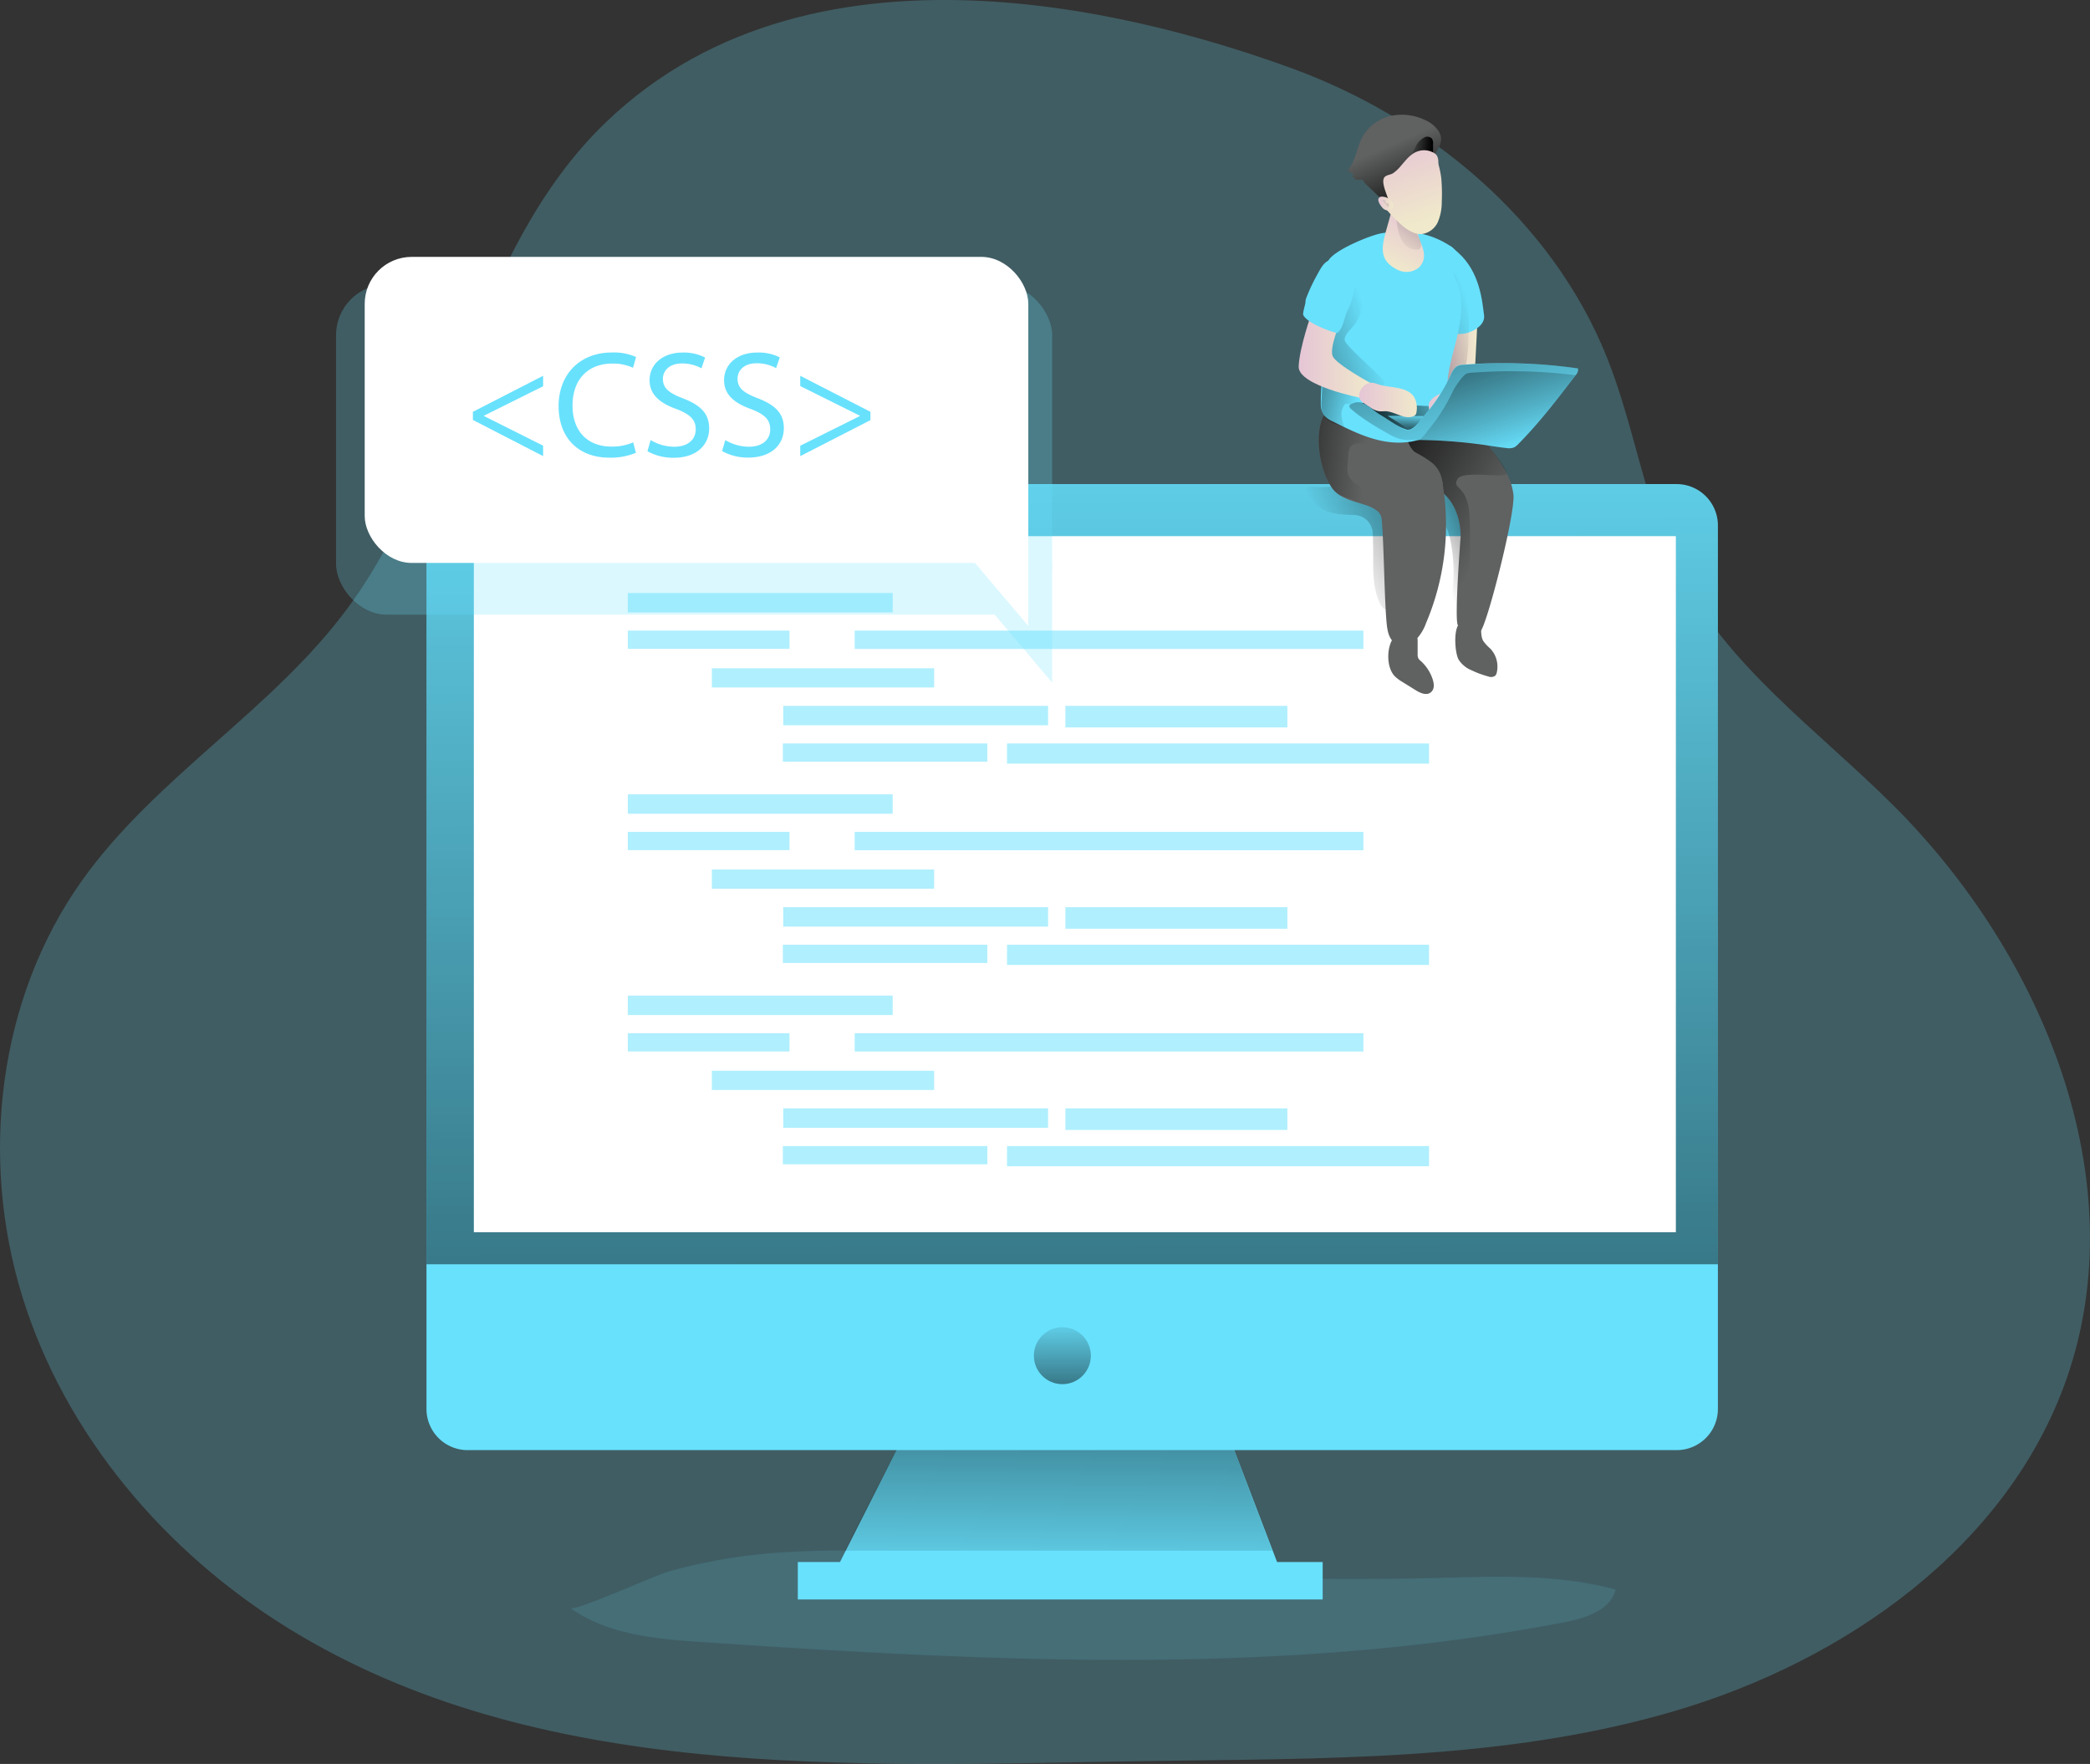 <svg id="Layer_1" data-name="Layer 1" xmlns="http://www.w3.org/2000/svg" xmlns:xlink="http://www.w3.org/1999/xlink" viewBox="0 0 680.75 574.54"><rect x="0" y="0" width="680.75" height="574.54" fill="#333333" stroke="none"/><defs><linearGradient id="linear-gradient" x1="344.62" y1="521.26" x2="346.31" y2="374.04" gradientUnits="userSpaceOnUse"><stop offset="0" stop-color="#010101" stop-opacity="0"/><stop offset="0.95" stop-color="#010101"/></linearGradient><linearGradient id="linear-gradient-2" x1="349.72" y1="97.92" x2="351.67" y2="819.09" xlink:href="#linear-gradient"/><linearGradient id="linear-gradient-3" x1="345.99" y1="427.78" x2="346.13" y2="480.25" xlink:href="#linear-gradient"/><linearGradient id="linear-gradient-4" x1="470.2" y1="121.33" x2="482.16" y2="121.33" gradientUnits="userSpaceOnUse"><stop offset="0" stop-color="#e5c6d6"/><stop offset="0.42" stop-color="#ead4d0"/><stop offset="1" stop-color="#f0e9cb"/></linearGradient><linearGradient id="linear-gradient-5" x1="454.06" y1="49.74" x2="464.87" y2="74.55" xlink:href="#linear-gradient"/><linearGradient id="linear-gradient-6" x1="459.85" y1="51.05" x2="467.8" y2="51.05" xlink:href="#linear-gradient"/><linearGradient id="linear-gradient-7" x1="509.01" y1="56.63" x2="448.97" y2="87.48" gradientTransform="translate(-11.16 -25.61) rotate(9.05)" xlink:href="#linear-gradient"/><linearGradient id="linear-gradient-8" x1="467.82" y1="182.54" x2="503.21" y2="167.79" xlink:href="#linear-gradient"/><linearGradient id="linear-gradient-9" x1="436.05" y1="183.3" x2="505.48" y2="149.26" xlink:href="#linear-gradient"/><linearGradient id="linear-gradient-10" x1="484.97" y1="179.3" x2="431.98" y2="150.13" xlink:href="#linear-gradient"/><linearGradient id="linear-gradient-11" x1="445.75" y1="153.86" x2="402.31" y2="149.33" xlink:href="#linear-gradient"/><linearGradient id="linear-gradient-12" x1="442.67" y1="135.54" x2="407.01" y2="127.27" xlink:href="#linear-gradient"/><linearGradient id="linear-gradient-13" x1="448.48" y1="111.49" x2="387.21" y2="131.39" xlink:href="#linear-gradient"/><linearGradient id="linear-gradient-14" x1="424.02" y1="118.37" x2="447.7" y2="118.37" xlink:href="#linear-gradient-4"/><linearGradient id="linear-gradient-15" x1="475.24" y1="127.97" x2="442.14" y2="142.84" xlink:href="#linear-gradient"/><linearGradient id="linear-gradient-16" x1="458.99" y1="137.09" x2="458.4" y2="145.89" xlink:href="#linear-gradient"/><linearGradient id="linear-gradient-17" x1="462.98" y1="71.77" x2="454.04" y2="89.66" xlink:href="#linear-gradient-4"/><linearGradient id="linear-gradient-18" x1="454.64" y1="82.82" x2="497.65" y2="30.42" xlink:href="#linear-gradient"/><linearGradient id="linear-gradient-19" x1="455.74" y1="47.76" x2="464.9" y2="74.81" xlink:href="#linear-gradient-4"/><linearGradient id="linear-gradient-20" x1="443.75" y1="132.85" x2="462.48" y2="132.85" xlink:href="#linear-gradient-4"/><linearGradient id="linear-gradient-21" x1="466.43" y1="135.54" x2="480.49" y2="135.54" xlink:href="#linear-gradient-4"/><linearGradient id="linear-gradient-22" x1="485.47" y1="151.98" x2="449.49" y2="43.72" xlink:href="#linear-gradient"/><linearGradient id="linear-gradient-23" x1="493.38" y1="149.27" x2="461.28" y2="52.7" xlink:href="#linear-gradient"/><linearGradient id="linear-gradient-24" x1="449.92" y1="68.92" x2="454.82" y2="68.92" xlink:href="#linear-gradient-4"/><linearGradient id="linear-gradient-25" x1="658.17" y1="462.59" x2="666.35" y2="461.45" gradientTransform="translate(-346.63 -29.3) rotate(-28.08)" xlink:href="#linear-gradient"/></defs><title>Code CSS</title><path d="M198.25,42.54c-21.58,20.79-34.6,48.71-45.39,76.66s-20.53,56.86-38.26,81C90,233.81,51.71,255.6,27.6,289.58.31,328.05-5.65,379.75,8.27,424.82s46.45,83.31,86.59,108.09C176,583,278.09,577.7,373.47,576.22c58-.9,117.08.09,172.77-16.25S655,506.46,674.15,451.67c22.61-64.69-7.79-138.15-56.27-186.58-24.54-24.51-54.2-45.37-70-76.26-11.13-21.8-14.29-46.78-23.34-69.53-17.85-44.89-58.36-78.5-103.82-94.84C380.66,10.05,268-24.66,198.25,42.54Z" transform="translate(-1.02 -2.6)" fill="#68e1fd" opacity="0.24" style="isolation:isolate"/><path d="M186.81,526.36c12.24,8.76,28.13,10.09,43.16,11.1,93.66,6.26,188.55,11.3,280.71-6.5,6.82-1.32,14.86-3.89,16.58-10.62-19.16-5.22-39.37-4.25-59.22-3.77a1117.07,1117.07,0,0,1-149.13-6.38c-21.45-2.36-43.81-3.37-65.33-1.82a182.43,182.43,0,0,0-34.87,6.1C214.9,515.51,188.41,527.5,186.81,526.36Z" transform="translate(-1.02 -2.6)" fill="#68e1fd" opacity="0.13" style="isolation:isolate"/><polygon points="417.36 512.41 271.76 512.41 297.17 462.08 398.1 462.08 417.36 512.41" fill="#68e1fd"/><polygon points="414.43 505.08 275.18 505.08 297.17 462.08 398.1 462.08 414.43 505.08" fill="url(#linear-gradient)"/><rect x="259.86" y="508.77" width="170.96" height="12.19" fill="#68e1fd"/><path d="M560.57,173.73V461.52a13.42,13.42,0,0,1-13.46,13.4H153.4a13.42,13.42,0,0,1-13.47-13.4V173.73a13.48,13.48,0,0,1,13.47-13.46H547.11A13.48,13.48,0,0,1,560.57,173.73Z" transform="translate(-1.02 -2.6)" fill="#68e1fd"/><path d="M560.57,173.73V414.39H139.93V173.73a13.48,13.48,0,0,1,13.47-13.46H547.11A13.48,13.48,0,0,1,560.57,173.73Z" transform="translate(-1.02 -2.6)" fill="url(#linear-gradient-2)"/><rect x="154.34" y="174.63" width="391.52" height="226.71" fill="#fff"/><circle cx="346.03" cy="441.56" r="9.28" fill="url(#linear-gradient-3)"/><g opacity="0.52"><rect x="204.49" y="193.14" width="86.27" height="6.33" fill="#68e1fd"/><rect x="204.49" y="205.39" width="52.66" height="5.95" fill="#68e1fd"/><rect x="278.39" y="205.39" width="165.7" height="5.98" fill="#68e1fd"/><rect x="231.87" y="217.66" width="72.4" height="6.26" fill="#68e1fd"/><rect x="255.11" y="229.9" width="86.27" height="6.33" fill="#68e1fd"/><rect x="347.01" y="229.9" width="72.31" height="7.03" fill="#68e1fd"/><rect x="254.99" y="242.15" width="66.62" height="5.95" fill="#68e1fd"/><rect x="328" y="242.15" width="137.46" height="6.58" fill="#68e1fd"/><rect x="204.49" y="258.71" width="86.27" height="6.33" fill="#68e1fd"/><rect x="204.49" y="270.95" width="52.66" height="5.95" fill="#68e1fd"/><rect x="278.39" y="270.95" width="165.7" height="5.98" fill="#68e1fd"/><rect x="231.87" y="283.2" width="72.4" height="6.26" fill="#68e1fd"/><rect x="255.11" y="295.47" width="86.27" height="6.33" fill="#68e1fd"/><rect x="347.01" y="295.47" width="72.31" height="7.03" fill="#68e1fd"/><rect x="254.99" y="307.71" width="66.62" height="5.95" fill="#68e1fd"/><rect x="328" y="307.71" width="137.46" height="6.58" fill="#68e1fd"/><rect x="204.49" y="324.28" width="86.27" height="6.33" fill="#68e1fd"/><rect x="204.49" y="336.52" width="52.66" height="5.95" fill="#68e1fd"/><rect x="278.39" y="336.52" width="165.7" height="5.98" fill="#68e1fd"/><rect x="231.87" y="348.76" width="72.4" height="6.26" fill="#68e1fd"/><rect x="255.11" y="361.01" width="86.27" height="6.33" fill="#68e1fd"/><rect x="347.01" y="361.01" width="72.31" height="7.03" fill="#68e1fd"/><rect x="254.99" y="373.28" width="66.62" height="5.95" fill="#68e1fd"/><rect x="328" y="373.28" width="137.46" height="6.58" fill="#68e1fd"/></g><g opacity="0.24" style="isolation:isolate"><rect x="110.48" y="95.23" width="233.25" height="107.56" rx="16.52" transform="translate(453.19 295.43) rotate(-180)" fill="#68e1fd"/><polygon points="342.71 222.36 342.71 183.28 309.68 183.28 342.71 222.36" fill="#68e1fd"/></g><rect x="119.8" y="86.27" width="216.15" height="99.68" rx="15.3" transform="translate(454.74 269.62) rotate(-180)" fill="#fff"/><polygon points="334.94 203.88 334.94 167.67 304.32 167.67 334.94 203.88" fill="#fff"/><path d="M155.05,136.73,177.92,125v3.4L158.65,138v.1l19.27,9.66v3.4l-22.87-11.78Z" transform="translate(-1.02 -2.6)" fill="#68e1fd"/><path d="M208.15,150.08a21.27,21.27,0,0,1-8.78,1.58c-9.36,0-16.4-5.91-16.4-16.8,0-10.4,7-17.45,17.34-17.45a17.72,17.72,0,0,1,7.89,1.48l-1,3.5a15.56,15.56,0,0,0-6.7-1.38c-7.79,0-13,5-13,13.7,0,8.13,4.68,13.35,12.76,13.35a17.13,17.13,0,0,0,7-1.38Z" transform="translate(-1.02 -2.6)" fill="#68e1fd"/><path d="M212.94,145.94a15.21,15.21,0,0,0,7.69,2.17c4.39,0,7-2.31,7-5.67,0-3.1-1.77-4.88-6.26-6.6-5.42-1.92-8.77-4.73-8.77-9.41,0-5.18,4.29-9,10.74-9a15,15,0,0,1,7.34,1.63l-1.18,3.5a13.1,13.1,0,0,0-6.31-1.58c-4.53,0-6.25,2.71-6.25,5,0,3.1,2,4.63,6.6,6.4,5.61,2.17,8.47,4.88,8.47,9.76,0,5.12-3.79,9.56-11.63,9.56a17.2,17.2,0,0,1-8.47-2.12Z" transform="translate(-1.02 -2.6)" fill="#68e1fd"/><path d="M237.26,145.94a15.21,15.21,0,0,0,7.68,2.17c4.39,0,6.95-2.31,6.95-5.67,0-3.1-1.77-4.88-6.26-6.6-5.42-1.92-8.77-4.73-8.77-9.41,0-5.18,4.29-9,10.74-9A15.1,15.1,0,0,1,255,119l-1.19,3.5a13.09,13.09,0,0,0-6.3-1.58c-4.54,0-6.26,2.71-6.26,5,0,3.1,2,4.63,6.6,6.4,5.62,2.17,8.48,4.88,8.48,9.76,0,5.12-3.8,9.56-11.63,9.56a17.21,17.21,0,0,1-8.48-2.12Z" transform="translate(-1.02 -2.6)" fill="#68e1fd"/><path d="M284.53,139.44l-22.86,11.73v-3.4l19.41-9.66V138l-19.41-9.66V125l22.86,11.73Z" transform="translate(-1.02 -2.6)" fill="#68e1fd"/><path d="M482.16,108.64s-1,23.5-1.77,24.5-10.19.88-10.19.88l.89-9.61,4.25-13.31Z" transform="translate(-1.02 -2.6)" fill="url(#linear-gradient-4)"/><path d="M469.59,45.3a10,10,0,0,0-4.43-3.61,17.33,17.33,0,0,0-11.26-1.31,14.06,14.06,0,0,0-9,6.64c-1.95,3.48-2.24,7.81-4.76,10.9a2.29,2.29,0,0,0,1.74,1.28l-.47,1.14a.64.64,0,0,1,.82.82l2.82,0c-.1.42.24.8.55,1.1l4.16,4a2.79,2.79,0,0,0,1.5.93c.73-.76,2.48,2,2.71,1s-1.23-5.53-.28-5.92l8-3.29c1.85-.76,4.51-1.43,5.69-3.2.87-1.3,1-3,1.88-4.41C470.43,49.39,470.93,47.5,469.59,45.3Z" transform="translate(-1.02 -2.6)" fill="#606161"/><path d="M469.59,45.3a10,10,0,0,0-4.43-3.61,17.33,17.33,0,0,0-11.26-1.31,14.06,14.06,0,0,0-9,6.64c-1.95,3.48-2.24,7.81-4.76,10.9a2.29,2.29,0,0,0,1.74,1.28l-.47,1.14a.64.64,0,0,1,.82.82l2.82,0c-.1.42.24.8.55,1.1l4.16,4a2.79,2.79,0,0,0,1.5.93c.73-.76,2.48,1.26,2.71.23s-1.23-4.81-.28-5.2l8-3.29c1.85-.76,4.51-1.43,5.69-3.2.87-1.3,1-3,1.88-4.41C470.43,49.39,470.93,47.5,469.59,45.3Z" transform="translate(-1.02 -2.6)" fill="url(#linear-gradient-5)"/><path d="M462.13,50.35a6.47,6.47,0,0,1,2.83-3,2.1,2.1,0,0,1,2.47.42,2.79,2.79,0,0,1,.37,1.76v2.68c-1.3.35-2.05,1.72-3.24,2.35A4.94,4.94,0,0,1,462,55c-.72,0-2.6-.44-2.06-1.38.3-.52.86-1,1.19-1.48S461.8,50.94,462.13,50.35Z" transform="translate(-1.02 -2.6)" fill="url(#linear-gradient-6)"/><path d="M475.93,84.85c7.21,6.37,7.89,16.06,8.48,20.49.73,5.5-12.37,9-10.69,2.63.86-3.29-5.84-25.95-1.48-25.47C473.75,82.67,473.72,82.9,475.93,84.85Z" transform="translate(-1.02 -2.6)" fill="#68e1fd"/><path d="M474.19,90.71c6.12,7.43,5.27,17.1,5.16,21.56a52.13,52.13,0,0,1-2.67,16.37A27.74,27.74,0,0,1,467.09,142a2.84,2.84,0,0,1-1.19.59,3.12,3.12,0,0,1-2.45-1.26,8.77,8.77,0,0,1-2.42-3.53c-1-3.4,2-6.48,3.94-9.45,4-6.25,3.71-14.31,2.69-21.68-.46-3.37-1-20,3.26-18.82C472.39,88.21,472.32,88.43,474.19,90.71Z" transform="translate(-1.02 -2.6)" fill="url(#linear-gradient-7)"/><path d="M474.19,194.3c-.12,2-.22,4.24,1,5.86,3.19-1.91,4.16-6,4.56-9.74a80.6,80.6,0,0,0-.6-22,10,10,0,0,0-1-3.36,9.06,9.06,0,0,0-4.18-3.33,7,7,0,0,0-3.31-.87,2.8,2.8,0,0,0-2.61,1.9,4.37,4.37,0,0,0,.23,2.11c.7,2.41,1.21,4.92,2.5,7.09a19.74,19.74,0,0,1,2.5,5.85A52.12,52.12,0,0,1,474.19,194.3Z" transform="translate(-1.02 -2.6)" fill="url(#linear-gradient-8)"/><path d="M430.51,167.59c2.36,1.83,5.46,2.4,8.44,2.61,1.1.07,2.2.1,3.3.15a6.16,6.16,0,0,1,5.9,5.87q.14,3.42.14,6.84c0,5.46-.19,11.18,2.21,16.08.5,1,1.31,2.12,2.45,2.13a2.74,2.74,0,0,0,1.66-.67,8.63,8.63,0,0,0,2.88-4.76,22.69,22.69,0,0,0,.48-5.64c0-7.24-.63-14.62-3.45-21.29a15.57,15.57,0,0,0-1.1-2.2,12.82,12.82,0,0,0-7.83-5.21A31.07,31.07,0,0,0,436,161c-1.53.1-3.05.23-4.58.3-.85,0-4-.43-4.63,0C425.56,162.35,429.6,166.89,430.51,167.59Z" transform="translate(-1.02 -2.6)" fill="url(#linear-gradient-9)"/><path d="M494,164c.33,7.19-8.86,43-10.86,44.31-1.67,1.14-4.67-.38-6.39-1.43-.33-.24-.57-.43-.81-.57-1.33-1,.81-28.5.81-28.5s.67-9.33-5.86-14.77c-7.29-6.05-15.63-11.62-15.06-15.91a2.83,2.83,0,0,1,.77-1.72c3.67-4.38,24.54-1,28.92,2.2l.24.14a.19.19,0,0,1,0,.09c.1.1.24.29.48.53.33.43.86,1.05,1.43,1.76a53.37,53.37,0,0,1,4.15,6.72A19.49,19.49,0,0,1,494,164Z" transform="translate(-1.02 -2.6)" fill="#606161"/><path d="M491.86,156.8c0,1.86-14.35-1.24-16.11,1.86s2.14,1.86,3.53,8.72,0,35.21-1.53,38.21a3.52,3.52,0,0,1-1,1.24c-.33-.24-.57-.43-.81-.57-1.33-1,.81-28.5.81-28.5s.67-9.33-5.86-14.77c0,0,1-6.19-3.53-9.72-4.28-3.33-10.86-5.91-11.53-6.19.53-.19,9.58-3,16.87-2.67a33.65,33.65,0,0,1,12.82,3.15l.24.14a.19.19,0,0,1,0,.09c.1.1.24.29.48.53.33.43.86,1.05,1.43,1.76C489.47,152.42,491.86,155.66,491.86,156.8Z" transform="translate(-1.02 -2.6)" fill="url(#linear-gradient-10)"/><path d="M465.51,205.54a14.75,14.75,0,0,1-3.62,5.72c-1.77,1.48-4.44,2.1-6.34.91-2.24-1.39-2.67-4.34-2.91-6.91-.76-9-.81-24.54-1.57-33.5a4,4,0,0,0-1.29-2.62l0,0a11.73,11.73,0,0,0-3.81-2c-2.71-.91-6.1-1.62-8.62-3.29a8.41,8.41,0,0,1-2.34-2.14c-4.48-6.15-6.14-18.63-2.43-24.59a6.51,6.51,0,0,1,4.91-3.34c6.48-.81,18.16,3.44,20.87,9.3.86,1.9,1.24,4,2.48,5.67,2.14,3,6.38,3.9,8.48,6.95a12.68,12.68,0,0,1,1.72,5.24A81.74,81.74,0,0,1,465.51,205.54Z" transform="translate(-1.02 -2.6)" fill="#606161"/><path d="M451,167a3.14,3.14,0,0,1-.09,2.76c-.38-.19-.72-.43-1.1-.62l0,0c-1.23-.66-2.52-1.33-3.81-2-1.81-.81-3.71-1.57-5.62-2.24-1-.33-2-.67-3-1.05a8.41,8.41,0,0,1-2.34-2.14c-4.48-6.15-6.14-18.63-2.43-24.59,3.63.24,7.15,1.91,10.44,3.48,1.95,1,3.91,1.86,5.76,3,1.24.72,3.77,1.77,1.81,3.15-2.66,1.86-7.76-1.43-9.81,1.57a4.63,4.63,0,0,0-.57,2.24c-.1,1.14-.19,2.33-.29,3.53a8.71,8.71,0,0,0,.19,3.14,7.09,7.09,0,0,0,2.77,3.15c2.14,1.52,4.47,2.71,6.38,4.43A7,7,0,0,1,451,167Z" transform="translate(-1.02 -2.6)" fill="url(#linear-gradient-11)"/><path d="M455.25,222.78a13.05,13.05,0,0,0,2.66,2l4.17,2.59c1.5.93,3.48,1.85,4.89.8s1.17-2.88.67-4.39a13.82,13.82,0,0,0-3.77-5.82,3.47,3.47,0,0,1-.91-1,3.23,3.23,0,0,1-.19-1.35l0-4.29c0-4.34-6-3.56-7.86-1C452.62,213.45,452.55,219.89,455.25,222.78Z" transform="translate(-1.02 -2.6)" fill="#606161"/><path d="M476.12,217.44a9.08,9.08,0,0,0,4.31,3.52,30.44,30.44,0,0,0,5.28,1.95,2.47,2.47,0,0,0,2.3-.19,2.22,2.22,0,0,0,.55-1.14,8.54,8.54,0,0,0-2.09-7.69,14.29,14.29,0,0,1-2.31-2.49c-.82-1.43-.64-3.18-.79-4.82-.32-3.58-6-2.65-7.42-.33S474.9,215.18,476.12,217.44Z" transform="translate(-1.02 -2.6)" fill="#606161"/><path d="M431.23,133.66a7.12,7.12,0,0,0,1,4.17,7.63,7.63,0,0,0,2.83,2c5.31,2.66,10.7,5.36,16.53,6.46s12.27.42,17-3.17a10.17,10.17,0,0,0,3.72-4.9c.76-2.41.25-5,.12-7.53-.33-6.28,1.77-12.4,3.23-18.52s2.24-12.84-.53-18.49c-2.19-4.45,2.52-8.18-1.63-10.9-5.83-3.82-12.68-5.67-22.23-4.25-3.7.55-16.33,5.74-17.7,9.22s2.63,7,2.16,10.75C434.3,110.07,431.23,122.06,431.23,133.66Z" transform="translate(-1.02 -2.6)" fill="#68e1fd"/><path d="M438.79,134.71a1.39,1.39,0,0,1,.48-.51,1.55,1.55,0,0,1,.93-.08,31.34,31.34,0,0,0,5.48,0,3.36,3.36,0,0,0,1.65-.44,1.27,1.27,0,0,0,.56-1.48c-.25-.54-.91-.72-1.49-.85a24.84,24.84,0,0,1-5.79-2.13,30.24,30.24,0,0,0-5-2.43c-1.39-.42-3.3-.26-3.79,1.12a3.23,3.23,0,0,0-.14,1l-.21,4.16a9.07,9.07,0,0,0,.57,4.55c1,1.86,3.06,2.79,5,3.59a2.89,2.89,0,0,0,1.88.27C438,139.28,437.36,136.94,438.79,134.71Z" transform="translate(-1.02 -2.6)" fill="url(#linear-gradient-12)"/><path d="M439,113.32c0-1.75,1.57-3,2.71-4.37a12.71,12.71,0,0,0,3-9c-.12-1.86-1.34-4.15-3.17-3.76a3.49,3.49,0,0,0-1.19.59,21.75,21.75,0,0,0-8.57,12,11.22,11.22,0,0,0-.36,5.33,12.27,12.27,0,0,0,3.92,6,33.33,33.33,0,0,0,12.37,7.4c1.23.4,5,1.64,4.13-.72C451.37,125.47,438.91,115,439,113.32Z" transform="translate(-1.02 -2.6)" fill="url(#linear-gradient-13)"/><path d="M428.27,104.51s-4,11.18-4.25,17.44,20.35,10.28,20.35,10.28l3.33-4.72s-11.49-6.23-12.61-8.92,2.46-11.07,2.46-11.07Z" transform="translate(-1.02 -2.6)" fill="url(#linear-gradient-14)"/><path d="M442.3,133.73l24.13,1.14,1.2.37s-2.35,8-6.63,7.72S442.3,133.73,442.3,133.73Z" transform="translate(-1.02 -2.6)" fill="url(#linear-gradient-15)"/><path d="M453,138.05l11.76.07s-2.48,4.11-4.55,4.33Z" transform="translate(-1.02 -2.6)" fill="#68e1fd"/><path d="M453,138.05l11.76.07s-2.48,4.11-4.55,4.33Z" transform="translate(-1.02 -2.6)" fill="url(#linear-gradient-16)"/><path d="M456.15,90.43a6.38,6.38,0,0,0,6.93-.62,5.25,5.25,0,0,0,1.71-3.12c.52-3.42-2.37-6.59-2.12-10,.13-1.71,1-3.46.42-5.07-.52-1.37-8.18-3.6-8.46-2.16C452.67,79.6,447.77,86.25,456.15,90.43Z" transform="translate(-1.02 -2.6)" fill="url(#linear-gradient-17)"/><path d="M455.72,69.92s-.8,14.93,7.25,13.92c0,0,1.26-.16.88-2s-1.93-3.73-1.84-5.37S455.72,69.92,455.72,69.92Z" transform="translate(-1.02 -2.6)" fill="url(#linear-gradient-18)"/><path d="M469.51,55.34a6.25,6.25,0,0,0,.13,1.09,33.42,33.42,0,0,1,.82,4.1,59.09,59.09,0,0,1,.17,7.87,16.65,16.65,0,0,1-1.3,6.58,6.76,6.76,0,0,1-5.19,3.85c-2.06.18-4-.94-5.7-2.19-2.59-2-9.17-9-6.25-7.47,4.09,2.16-2.74-7.28.11-9.15.77-.51,1.68-.52,2.46-1a12.34,12.34,0,0,0,2.55-2.4c1.57-1.76,3-3.8,5.32-4.67a6.31,6.31,0,0,1,5.41.44,2.81,2.81,0,0,1,1.06,1A4.3,4.3,0,0,1,469.51,55.34Z" transform="translate(-1.02 -2.6)" fill="url(#linear-gradient-19)"/><path d="M461.6,131.87a7.43,7.43,0,0,1,.82,4.79,2.16,2.16,0,0,1-.24.91,1.76,1.76,0,0,1-1,.68c-2.87,1-5.76-1.56-8.79-1.71-.76,0-1.52.08-2.27,0a7.06,7.06,0,0,1-2.67-1.16c-.88-.54-1.73-1.12-2.57-1.72-2-1.47-1.15-4.08.52-5.48,1.51-1.26,2.71-1.05,4.42-.44C453.4,129,459.3,128.37,461.6,131.87Z" transform="translate(-1.02 -2.6)" fill="url(#linear-gradient-20)"/><path d="M479.69,132.38a2,2,0,0,1,.7.76,2.1,2.1,0,0,1,.08,1,11.59,11.59,0,0,1-2.1,5.44,3.17,3.17,0,0,1-2,1.46c-1.47.21-2.56-1.33-3.94-1.89s-3.23-.1-4.52-1a4.26,4.26,0,0,1-1.51-3.32c-.18-2.49,3.74-4.17,5.85-4.69C474.77,129.56,477.73,130.93,479.69,132.38Z" transform="translate(-1.02 -2.6)" fill="url(#linear-gradient-21)"/><path d="M473.45,124.81c.59-1.24,1.26-2.62,2.54-3.14a5,5,0,0,1,1.64-.3A174,174,0,0,1,515,122.6a2.64,2.64,0,0,1-.77,2.21c-5.91,7.74-11.83,15.5-18.68,22.42a4.71,4.71,0,0,1-1.44,1.12,4.58,4.58,0,0,1-2.33.19c-2-.2-4-.54-6-.83a163.49,163.49,0,0,0-23.7-1.82,19,19,0,0,1-5.48-.53,17.87,17.87,0,0,1-3.7-1.75,67.1,67.1,0,0,1-11.83-7.92c-.28-.25-.58-.58-.52-.95s.43-.58.77-.71c3.89-1.53,5.77,1.6,9.37,3.73,2.2,1.3,5.91,4.06,8.36,4.78,2.21.65,4.93-3.38,6.24-5A56.8,56.8,0,0,0,473.45,124.81Z" transform="translate(-1.02 -2.6)" fill="#68e1fd"/><path d="M514.2,124.83c-.66.85-1.33,1.76-2,2.62a200.1,200.1,0,0,1-16.67,19.77,5.28,5.28,0,0,1-1.43,1.14,5.43,5.43,0,0,1-2.34.19c-2-.19-4-.57-6-.85a152.8,152.8,0,0,0-22.44-1.77c-.43,0-.81,0-1.24,0-.77,0-1.53,0-2.24,0a12.21,12.21,0,0,1-3.24-.48,18.57,18.57,0,0,1-3.72-1.76,92.18,92.18,0,0,1-7.91-4.86,36,36,0,0,1-3.91-3.05,1.16,1.16,0,0,1-.52-.95c0-.39.43-.58.76-.72,3.91-1.52,5.06,1,8.63,3.15,2.2,1.29,6.69,4.65,9.12,5.37,2.23.66,4.93-3.37,6.22-4.95a57.13,57.13,0,0,0,8.2-12.76c.57-1.24,1.23-2.63,2.52-3.15a4.68,4.68,0,0,1,1.62-.33A177.47,177.47,0,0,1,515,122.59,2.71,2.71,0,0,1,514.2,124.83Z" transform="translate(-1.02 -2.6)" fill="url(#linear-gradient-22)"/><path d="M514.2,124.81c-5.24,6.86-12.57,16.26-18.67,22.41a5.28,5.28,0,0,1-1.43,1.14,5.43,5.43,0,0,1-2.34.19c-2-.19-4-.57-6-.85a152.8,152.8,0,0,0-22.44-1.77,17.12,17.12,0,0,0,2.76-3.09,59.05,59.05,0,0,0,8.15-12.77c.57-1.24,3.23-5.26,4.52-5.79a6.05,6.05,0,0,1,1.62-.28A170,170,0,0,1,514.2,124.81Z" transform="translate(-1.02 -2.6)" fill="url(#linear-gradient-23)"/><path d="M451,66.65a1.37,1.37,0,0,0-.63.19,1.08,1.08,0,0,0-.41.93,2.59,2.59,0,0,0,.31,1,7,7,0,0,0,.86,1.3,2.63,2.63,0,0,0,2.53,1.06,1.72,1.72,0,0,0,1.16-2A4,4,0,0,0,451,66.65Z" transform="translate(-1.02 -2.6)" fill="url(#linear-gradient-24)"/><path d="M452.6,68.79c-.26-.16-.24-.55-.42-.8s-.63-.31-1.11-.28a.16.16,0,0,0-.06.15,2.39,2.39,0,0,0,.76,1.85,1.65,1.65,0,0,0,.62.43.75.75,0,0,0,.72-.11.92.92,0,0,0,.23-.88C453.18,68.68,453,69,452.6,68.79Z" transform="translate(-1.02 -2.6)" fill="url(#linear-gradient-25)"/><path d="M426.64,99.29a4.29,4.29,0,0,0-.41,1.71c0,.71-1,3.6-.7,4.23,1.56,3.08,10.84,6,11.07,5.82,2.08-1.71,2.2-5,3.35-7.39a20.83,20.83,0,0,0,2.2-7.35c.26-3.87-1.54-8-5.57-9-3.72-.93-5.11,2.22-6.68,5.05A56.7,56.7,0,0,0,426.64,99.29Z" transform="translate(-1.02 -2.6)" fill="#68e1fd"/></svg>